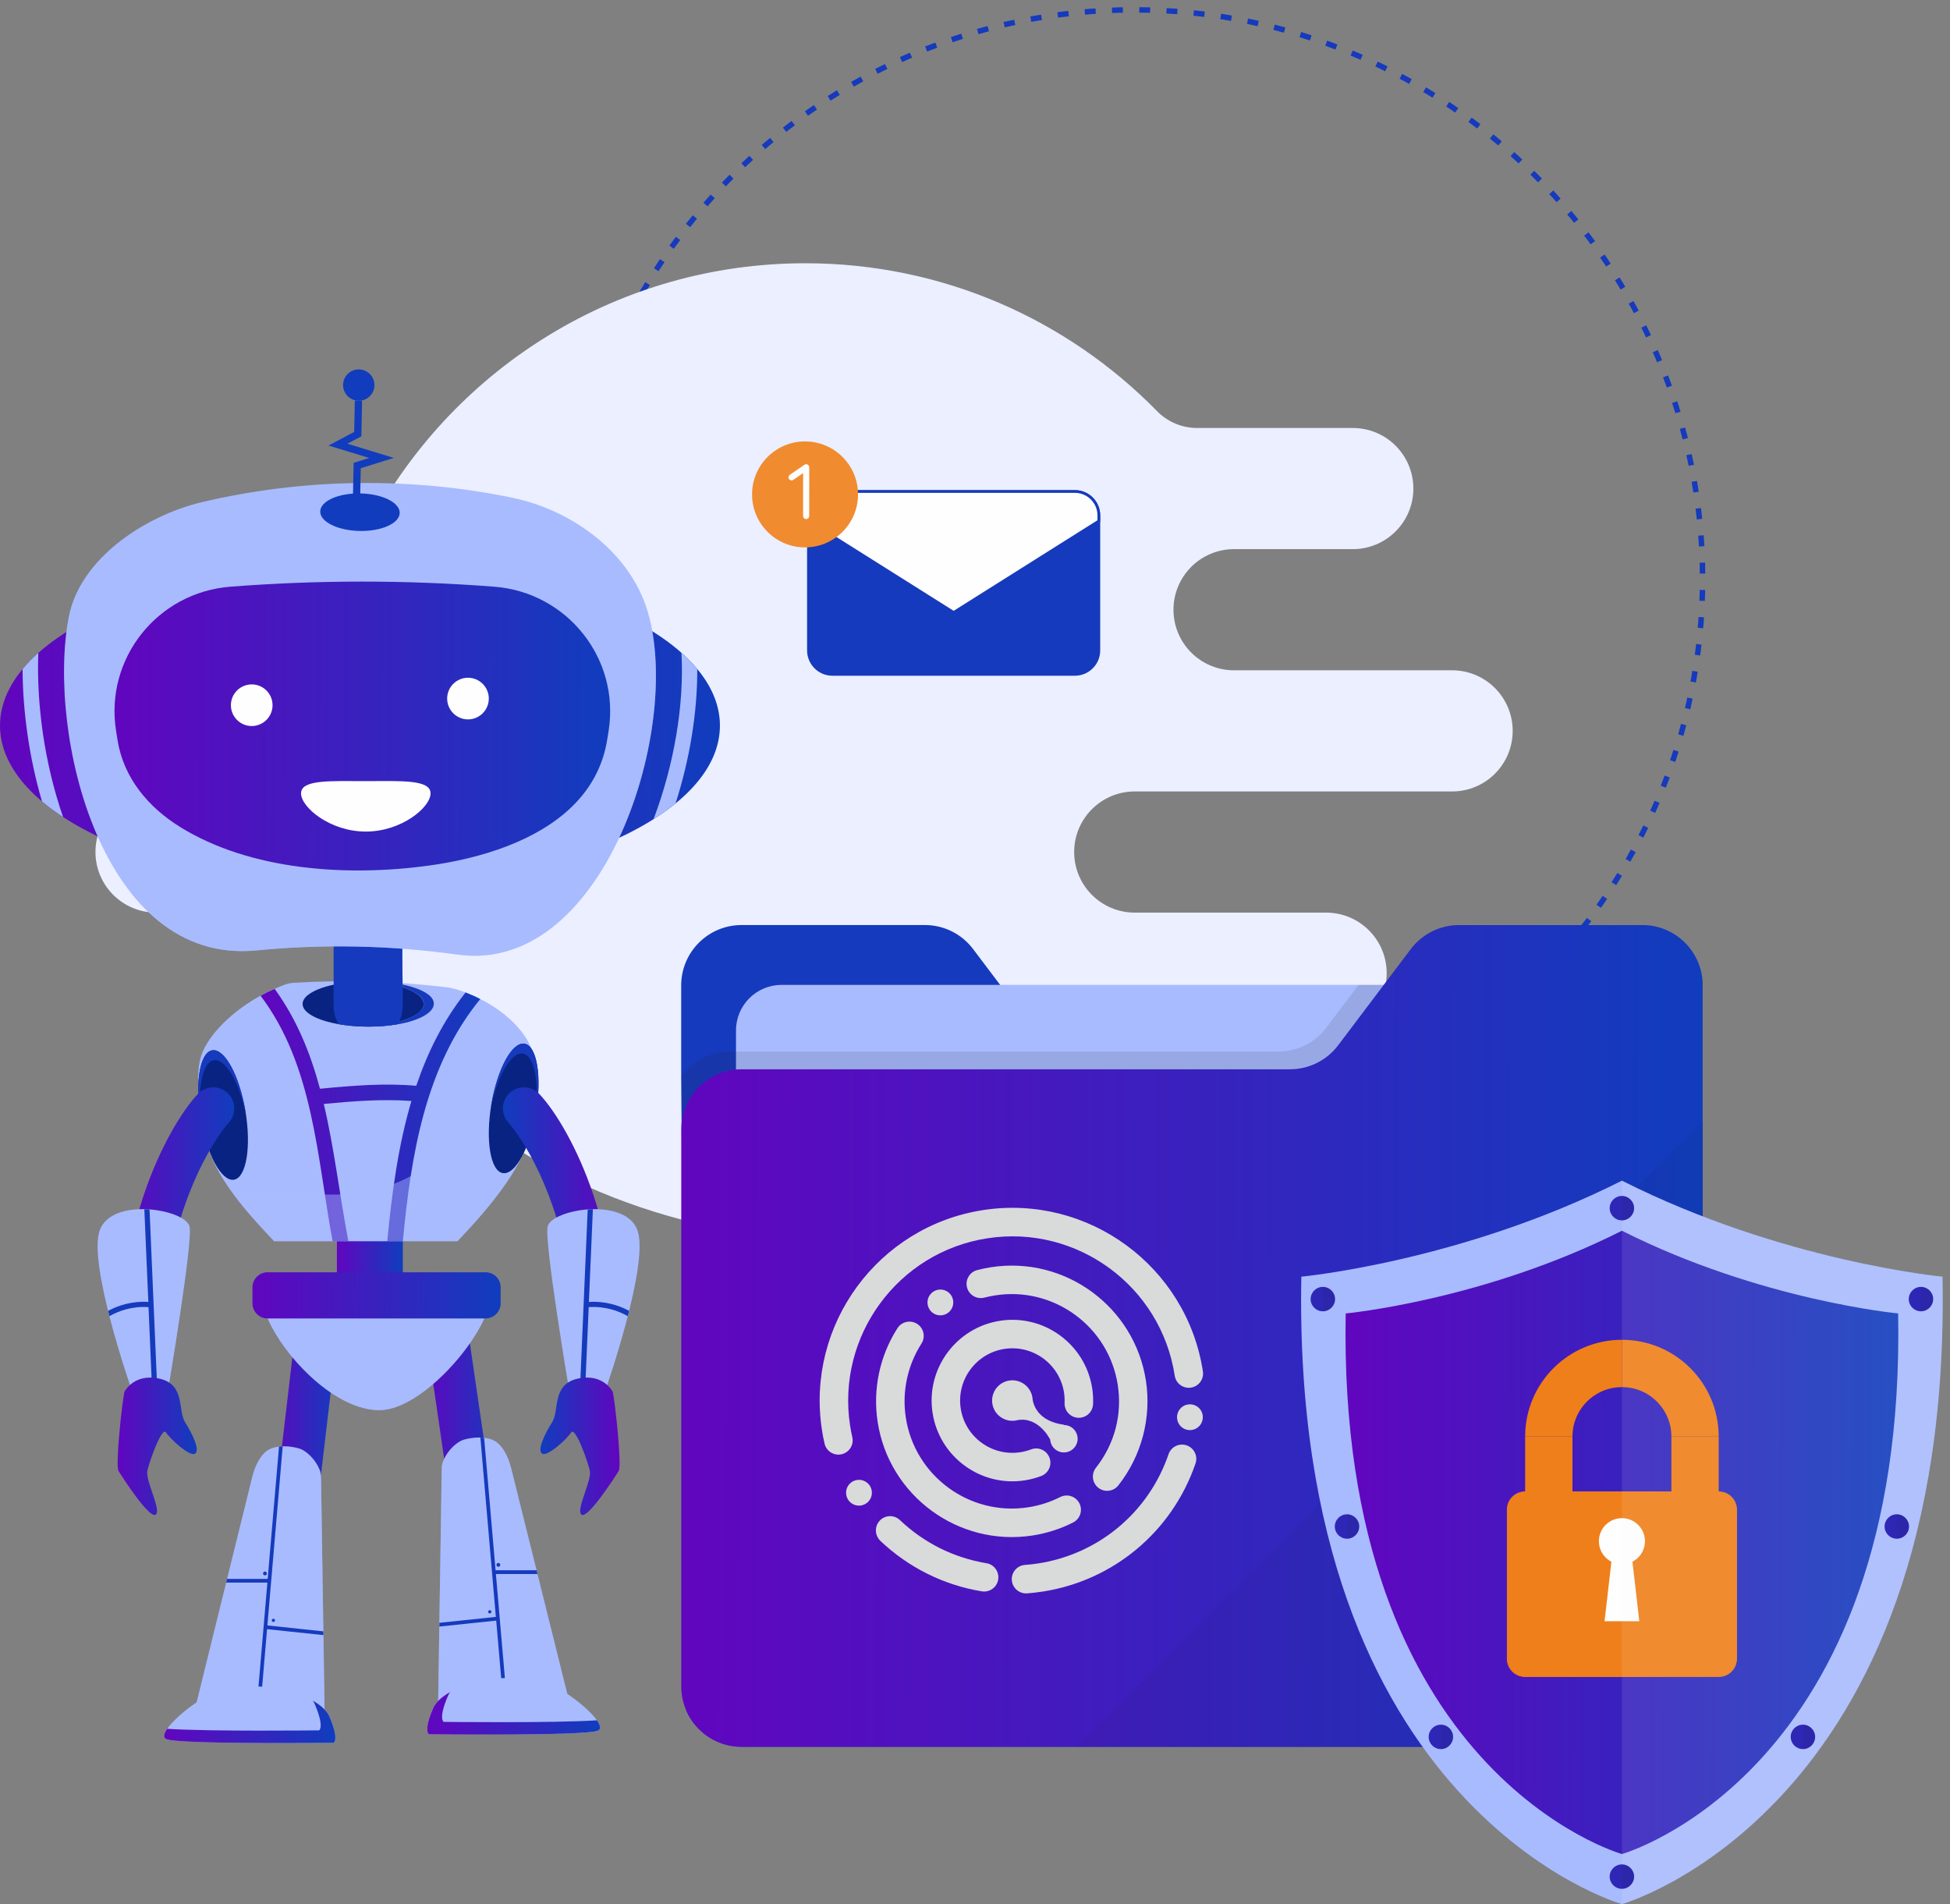 <?xml version="1.0" encoding="utf-8"?>
<!-- Generator: Adobe Illustrator 27.0.0, SVG Export Plug-In . SVG Version: 6.00 Build 0)  -->
<svg version="1.1" id="Layer_1" xmlns="http://www.w3.org/2000/svg" xmlns:xlink="http://www.w3.org/1999/xlink" x="0px" y="0px"
	 viewBox="0 0 536.6 523.97" style="enable-background:new 0 0 536.6 523.97;" xml:space="preserve">
<rect x="0" y="0" width="536.6" height="523.97" fill="#808080" stroke="none"/>
<style type="text/css">
	
		.st0{clip-path:url(#SVGID_00000060716030172286228800000012238620014512425400_);fill:none;stroke:#153ABD;stroke-width:1.5;stroke-miterlimit:2.613;stroke-dasharray:3,4.5;}
	
		.st1{clip-path:url(#SVGID_00000060716030172286228800000012238620014512425400_);fill-rule:evenodd;clip-rule:evenodd;fill:#EBEFFF;}
	.st2{clip-path:url(#SVGID_00000060716030172286228800000012238620014512425400_);}
	
		.st3{clip-path:url(#SVGID_00000159463388392903268430000012965473786775875735_);fill:url(#SVGID_00000114760216355794148230000015868353396738275225_);}
	
		.st4{clip-path:url(#SVGID_00000020377393801576041070000009804568284840352409_);fill:url(#SVGID_00000170962954772648347890000016981082971194750866_);}
	
		.st5{clip-path:url(#SVGID_00000034053664590800012830000010350603189331660930_);fill:url(#SVGID_00000168811170287834280840000013996766327674913981_);}
	.st6{clip-path:url(#SVGID_00000060716030172286228800000012238620014512425400_);fill:#A8BBFF;}
	.st7{opacity:0.46;clip-path:url(#SVGID_00000060716030172286228800000012238620014512425400_);}
	.st8{clip-path:url(#SVGID_00000056423089098197195570000013420031296109869989_);fill:#A8BBFF;}
	.st9{clip-path:url(#SVGID_00000060716030172286228800000012238620014512425400_);fill:#153ABD;}
	
		.st10{clip-path:url(#SVGID_00000154387992924069154120000010454122724740612241_);fill:url(#SVGID_00000039818256743027747570000013418223296674798763_);}
	.st11{clip-path:url(#SVGID_00000116224987644798724940000010966734547442781847_);fill:#A8BBFF;}
	
		.st12{clip-path:url(#SVGID_00000120553859765301381070000016266136930119019392_);fill:url(#SVGID_00000009587452725558095220000016943249072597069991_);}
	.st13{clip-path:url(#SVGID_00000057869003668622982750000003572964356069356426_);fill:#A8BBFF;}
	
		.st14{clip-path:url(#SVGID_00000104689613888328316810000016284947883321706408_);fill:url(#SVGID_00000138572386626713434580000004071223124580573628_);}
	.st15{clip-path:url(#SVGID_00000060716030172286228800000012238620014512425400_);fill:#092382;}
	.st16{clip-path:url(#SVGID_00000060716030172286228800000012238620014512425400_);fill:#A3B6BF;}
	
		.st17{clip-path:url(#SVGID_00000116213226373468581810000004534651447881251464_);fill:url(#SVGID_00000090287090869526982060000006302590507818638982_);}
	.st18{clip-path:url(#SVGID_00000017511272633351713360000016489060166680062087_);fill:#A8BBFF;}
	
		.st19{clip-path:url(#SVGID_00000083801780930872314710000015507585011369906062_);fill:url(#SVGID_00000083057847599490932370000003683857322730132139_);}
	
		.st20{clip-path:url(#SVGID_00000015325539696465828550000016572678273418801568_);fill:url(#SVGID_00000105424424310784070800000016275160982894288791_);}
	
		.st21{clip-path:url(#SVGID_00000120547763374312065970000005484586986515036855_);fill:url(#SVGID_00000037660653542246011750000014581670208450935983_);}
	.st22{clip-path:url(#SVGID_00000085219831135705280930000006060296500961495453_);fill:#A8BBFF;}
	
		.st23{clip-path:url(#SVGID_00000024694407194984222510000013558680186887337618_);fill:url(#SVGID_00000120524229794742934760000001654688516423298693_);}
	.st24{clip-path:url(#SVGID_00000060716030172286228800000012238620014512425400_);fill:#FEFEFE;}
	.st25{clip-path:url(#SVGID_00000060716030172286228800000012238620014512425400_);fill:#113CBD;}
	
		.st26{clip-path:url(#SVGID_00000041265250728771470390000012747920936707757233_);fill:url(#SVGID_00000124150614680473836350000006000735699118469268_);}
	
		.st27{clip-path:url(#SVGID_00000088836190534445977630000017457527371593096364_);fill:url(#SVGID_00000026842222268919609060000002281398132294055613_);}
	.st28{opacity:0.12;clip-path:url(#SVGID_00000060716030172286228800000012238620014512425400_);fill:#231F1F;}
	
		.st29{clip-path:url(#SVGID_00000048491925629520667980000001109899852338906251_);fill:url(#SVGID_00000084489783584894848210000007892122140543875745_);}
	.st30{opacity:0.05;clip-path:url(#SVGID_00000060716030172286228800000012238620014512425400_);fill:#231F1F;}
	
		.st31{clip-path:url(#SVGID_00000151523906141643542690000008549536338110396581_);fill:url(#SVGID_00000161595066389757063930000013711279475970239923_);}
	.st32{clip-path:url(#SVGID_00000060716030172286228800000012238620014512425400_);fill:#EF7F1A;}
	
		.st33{clip-path:url(#SVGID_00000060716030172286228800000012238620014512425400_);fill:none;stroke:#EF7F1A;stroke-width:0.216;stroke-miterlimit:2.613;}
	
		.st34{clip-path:url(#SVGID_00000060716030172286228800000012238620014512425400_);fill:none;stroke:#EF7F1A;stroke-width:13.022;stroke-miterlimit:10;}
	.st35{opacity:0.1;clip-path:url(#SVGID_00000060716030172286228800000012238620014512425400_);fill:#F2F2F2;}
	.st36{clip-path:url(#SVGID_00000060716030172286228800000012238620014512425400_);fill:#2E27B6;}
	.st37{opacity:0.08;clip-path:url(#SVGID_00000060716030172286228800000012238620014512425400_);fill:#231F1F;}
	.st38{clip-path:url(#SVGID_00000060716030172286228800000012238620014512425400_);fill:#D9DADA;}
	
		.st39{clip-path:url(#SVGID_00000060716030172286228800000012238620014512425400_);fill:none;stroke:#153ABD;stroke-width:0.75;stroke-miterlimit:2.613;}
	
		.st40{clip-path:url(#SVGID_00000060716030172286228800000012238620014512425400_);fill-rule:evenodd;clip-rule:evenodd;fill:#F08B30;}
	
		.st41{clip-path:url(#SVGID_00000060716030172286228800000012238620014512425400_);fill-rule:evenodd;clip-rule:evenodd;fill:#FEFEFE;}
</style>
<g>
	<defs>
		<rect id="SVGID_1_" x="-1" y="1" width="536.6" height="523.97"/>
	</defs>
	<clipPath id="SVGID_00000068672280493797680300000000168834851495456665_">
		<use xlink:href="#SVGID_1_"  style="overflow:visible;"/>
	</clipPath>
	
		<path style="clip-path:url(#SVGID_00000068672280493797680300000000168834851495456665_);fill:none;stroke:#153ABD;stroke-width:1.5;stroke-miterlimit:2.613;stroke-dasharray:3,4.5;" d="
		M239.62,298.01c21.65,11.32,46.27,17.71,72.39,17.71c86.44,0,156.51-70.07,156.51-156.51S398.45,2.71,312.02,2.71
		S155.51,72.78,155.51,159.22c0,45.4,19.33,86.28,50.2,114.87"/>
	
		<path style="clip-path:url(#SVGID_00000068672280493797680300000000168834851495456665_);fill-rule:evenodd;clip-rule:evenodd;fill:#EBEFFF;" d="
		M329.36,290.51c2.91-3.8,7.43-6.03,12.22-6.03c9.24-0.01,23.34-0.01,23.34-0.01c9.2,0,16.67-7.46,16.67-16.67
		c0-9.2-7.46-16.67-16.67-16.67h-52.66c-9.2,0-16.67-7.46-16.67-16.67c0-9.2,7.46-16.67,16.67-16.67h87.33
		c9.2,0,16.67-7.46,16.67-16.67c0-9.2-7.46-16.67-16.67-16.67h-60c-9.2,0-16.67-7.46-16.67-16.67c0-9.2,7.46-16.67,16.67-16.67
		h32.67c9.2,0,16.67-7.46,16.67-16.67s-7.46-16.67-16.67-16.67c0,0-29.35,0-42.84,0c-4.17,0-8.16-1.69-11.06-4.68
		c-24.61-25.09-58.88-40.65-96.76-40.65c-51.33,0-96.04,28.57-119.08,70.66c-2.7,4.93-7.87,7.99-13.49,7.99
		c-10.12,0.01-24.75,0.01-24.75,0.01c-9.2,0-16.67,7.46-16.67,16.67c0,9.2,7.46,16.67,16.67,16.67h32.66
		c9.2,0,16.67,7.46,16.67,16.67c0,9.2-7.46,16.67-16.67,16.67h-54c-9.2,0-16.67,7.46-16.67,16.67c0,9.2,7.46,16.67,16.67,16.67
		c0,0,24.67,0,39.34,0c6.2,0,11.79,3.72,14.2,9.43c5.7,13.58,13.54,26.03,23.1,36.94c25.08,27.1,69.59,43.68,109.62,43.68
		C263.87,341.18,308.68,317.52,329.36,290.51"/>
	<g style="clip-path:url(#SVGID_00000068672280493797680300000000168834851495456665_);">
		<defs>
			<rect id="SVGID_00000011731636327965362770000010342613877198551742_" x="92.71" y="328.73" width="18.14" height="33.01"/>
		</defs>
		<clipPath id="SVGID_00000119801220327888730390000001481661530973674881_">
			<use xlink:href="#SVGID_00000011731636327965362770000010342613877198551742_"  style="overflow:visible;"/>
		</clipPath>
		
			<linearGradient id="SVGID_00000008110915820549155270000011699036823391160193_" gradientUnits="userSpaceOnUse" x1="90.948" y1="345.222" x2="114.408" y2="345.242">
			<stop  offset="0" style="stop-color:#6900BF"/>
			<stop  offset="1" style="stop-color:#0048BD"/>
		</linearGradient>
		
			<rect x="92.71" y="328.73" style="clip-path:url(#SVGID_00000119801220327888730390000001481661530973674881_);fill:url(#SVGID_00000008110915820549155270000011699036823391160193_);" width="18.14" height="33.01"/>
	</g>
	<g style="clip-path:url(#SVGID_00000068672280493797680300000000168834851495456665_);">
		<defs>
			<path id="SVGID_00000173869040469858165120000016424135611872887681_" d="M78.68,438.32c-3.18-0.37-5.45-3.25-5.08-6.43
				l8.32-70.83c0.37-3.18,3.24-5.45,6.43-5.08c3.18,0.37,5.45,3.25,5.08,6.43l-8.32,70.83C84.73,436.43,81.84,438.7,78.68,438.32"/>
		</defs>
		<clipPath id="SVGID_00000181064320766654434560000008104682532983918497_">
			<use xlink:href="#SVGID_00000173869040469858165120000016424135611872887681_"  style="overflow:visible;"/>
		</clipPath>
		
			<linearGradient id="SVGID_00000127754973006070461230000017603571567720567435_" gradientUnits="userSpaceOnUse" x1="71.626" y1="397.143" x2="97.366" y2="397.163">
			<stop  offset="0" style="stop-color:#6900BF"/>
			<stop  offset="1" style="stop-color:#0048BD"/>
		</linearGradient>
		
			<rect x="73.23" y="355.61" style="clip-path:url(#SVGID_00000181064320766654434560000008104682532983918497_);fill:url(#SVGID_00000127754973006070461230000017603571567720567435_);" width="20.57" height="83.09"/>
	</g>
	<g style="clip-path:url(#SVGID_00000068672280493797680300000000168834851495456665_);">
		<defs>
			<path id="SVGID_00000068672395355418447280000000649376218355187893_" d="M127.33,436.37l-10.77-73.8
				c-0.46-3.17,1.73-6.11,4.89-6.57c3.16-0.46,6.11,1.73,6.57,4.89l10.77,73.8c0.46,3.17-1.73,6.11-4.9,6.57
				C130.71,441.73,127.79,439.52,127.33,436.37"/>
		</defs>
		<clipPath id="SVGID_00000132060493641067038680000009671786144333765814_">
			<use xlink:href="#SVGID_00000068672395355418447280000000649376218355187893_"  style="overflow:visible;"/>
		</clipPath>
		
			<linearGradient id="SVGID_00000173163227790357713940000016992282888680286351_" gradientUnits="userSpaceOnUse" x1="114.327" y1="398.627" x2="143.237" y2="398.647">
			<stop  offset="0" style="stop-color:#6900BF"/>
			<stop  offset="1" style="stop-color:#0048BD"/>
		</linearGradient>
		
			<rect x="116.09" y="355.54" style="clip-path:url(#SVGID_00000132060493641067038680000009671786144333765814_);fill:url(#SVGID_00000173163227790357713940000016992282888680286351_);" width="23.16" height="86.19"/>
	</g>
	<path style="clip-path:url(#SVGID_00000068672280493797680300000000168834851495456665_);fill:#A8BBFF;" d="M88.34,406.39
		l0.98,64.48l-35.48-1.36l15.6-63.21c0.82-3.32,2.53-6.41,4.69-7.49c2.33-1.17,5.7-0.95,8.14-0.24
		C84.99,399.35,88.34,403.44,88.34,406.39"/>
	<g style="opacity:0.46;clip-path:url(#SVGID_00000068672280493797680300000000168834851495456665_);">
		<g>
			<defs>
				<rect id="SVGID_00000003063891668522413350000008962181550730067601_" x="53.83" y="404.18" width="35.48" height="66.68"/>
			</defs>
			<clipPath id="SVGID_00000103953189339217576660000003141658975478693792_">
				<use xlink:href="#SVGID_00000003063891668522413350000008962181550730067601_"  style="overflow:visible;"/>
			</clipPath>
			<path style="clip-path:url(#SVGID_00000103953189339217576660000003141658975478693792_);fill:#A8BBFF;" d="M88.34,406.39
				c0-0.69-0.18-1.44-0.5-2.2c-2.79,24.77-10.84,62.32-34,65.32l35.48,1.36L88.34,406.39z"/>
		</g>
	</g>
	<path style="clip-path:url(#SVGID_00000068672280493797680300000000168834851495456665_);fill:#153ABD;" d="M71.62,470.19
		l1.87-21.88L89,449.94l-0.02-1.03l-15.4-1.63l4.22-49.3c-0.34,0.01-0.69,0.03-1.02,0.07l-3.12,36.42H62.48l-0.11,0.44
		c-0.05,0.19-0.09,0.39-0.14,0.58h11.35l-2.97,34.65L71.62,470.19z"/>
	<path style="clip-path:url(#SVGID_00000068672280493797680300000000168834851495456665_);fill:#153ABD;" d="M74.79,445.88
		c0,0.25,0.2,0.45,0.44,0.45c0.24,0,0.44-0.2,0.44-0.45c0-0.25-0.2-0.45-0.44-0.45C74.99,445.44,74.79,445.64,74.79,445.88"/>
	<path style="clip-path:url(#SVGID_00000068672280493797680300000000168834851495456665_);fill:#153ABD;" d="M72.38,432.98
		c0,0.29,0.24,0.53,0.53,0.53c0.29,0,0.53-0.24,0.53-0.53c0-0.29-0.24-0.53-0.53-0.53C72.62,432.45,72.38,432.69,72.38,432.98"/>
	<path style="clip-path:url(#SVGID_00000068672280493797680300000000168834851495456665_);fill:#A8BBFF;" d="M91.85,479.55
		c0,0-42.92,0.51-46.13-1.02c-3.21-1.53,8.43-11.45,14.53-13.29c11.32-3.41,27.71,0.85,30.41,7.15
		C93.37,478.7,91.85,479.55,91.85,479.55"/>
	<g style="clip-path:url(#SVGID_00000068672280493797680300000000168834851495456665_);">
		<defs>
			<path id="SVGID_00000158741483581906685640000006194598615445374652_" d="M87.82,476.15c0,0,1.52-0.85-1.18-7.15
				c-0.15-0.35-0.34-0.69-0.57-1.02c2.25,1.27,3.89,2.78,4.6,4.43c2.7,6.3,1.18,7.15,1.18,7.15s-42.92,0.51-46.13-1.02
				c-0.88-0.42-0.64-1.47,0.29-2.81C57.66,476.5,87.82,476.15,87.82,476.15"/>
		</defs>
		<clipPath id="SVGID_00000147222601433578985240000018220255218837495466_">
			<use xlink:href="#SVGID_00000158741483581906685640000006194598615445374652_"  style="overflow:visible;"/>
		</clipPath>
		
			<linearGradient id="SVGID_00000165924846903371640270000001758108294974726298_" gradientUnits="userSpaceOnUse" x1="40.602" y1="473.783" x2="101.502" y2="474.283">
			<stop  offset="0" style="stop-color:#6900BF"/>
			<stop  offset="1" style="stop-color:#0048BD"/>
		</linearGradient>
		
			<rect x="44.84" y="467.97" style="clip-path:url(#SVGID_00000147222601433578985240000018220255218837495466_);fill:url(#SVGID_00000165924846903371640270000001758108294974726298_);" width="48.53" height="12.09"/>
	</g>
	<path style="clip-path:url(#SVGID_00000068672280493797680300000000168834851495456665_);fill:#A8BBFF;" d="M121.56,403.99
		l-0.99,64.54l35.81-1.36l-15.74-63.28c-0.82-3.32-2.55-6.42-4.73-7.5c-2.35-1.17-5.75-0.95-8.21-0.24
		C124.93,396.94,121.56,401.04,121.56,403.99"/>
	<g style="opacity:0.46;clip-path:url(#SVGID_00000068672280493797680300000000168834851495456665_);">
		<g>
			<defs>
				<rect id="SVGID_00000132048867836471937300000014064275988629170330_" x="120.57" y="401.79" width="35.81" height="66.75"/>
			</defs>
			<clipPath id="SVGID_00000145772521941042960120000014224955578039066265_">
				<use xlink:href="#SVGID_00000132048867836471937300000014064275988629170330_"  style="overflow:visible;"/>
			</clipPath>
			<path style="clip-path:url(#SVGID_00000145772521941042960120000014224955578039066265_);fill:#A8BBFF;" d="M121.56,403.99
				c0-0.69,0.19-1.45,0.5-2.21c2.82,24.79,10.94,62.38,34.31,65.38l-35.81,1.36L121.56,403.99z"/>
		</g>
	</g>
	<path style="clip-path:url(#SVGID_00000068672280493797680300000000168834851495456665_);fill:#153ABD;" d="M136.46,433.13h11.45
		c-0.08-0.31-0.15-0.62-0.23-0.94l-0.02-0.09h-11.29l-3.15-36.45c-0.34-0.04-0.69-0.06-1.03-0.07l4.26,49.35l-15.54,1.63l0,0.05
		c0,0.04,0,0.07,0,0.11l-0.01,0.87l15.65-1.64l1.89,21.91l0.35-0.01l0.67-0.03L136.46,433.13z"/>
	<path style="clip-path:url(#SVGID_00000068672280493797680300000000168834851495456665_);fill:#153ABD;" d="M135.23,443.53
		c0,0.25-0.2,0.45-0.45,0.45c-0.25,0-0.45-0.2-0.45-0.45c0-0.25,0.2-0.45,0.45-0.45C135.03,443.08,135.23,443.28,135.23,443.53"/>
	<path style="clip-path:url(#SVGID_00000068672280493797680300000000168834851495456665_);fill:#153ABD;" d="M137.66,430.61
		c0,0.29-0.24,0.53-0.53,0.53c-0.29,0-0.53-0.24-0.53-0.53c0-0.29,0.24-0.53,0.53-0.53C137.42,430.08,137.66,430.32,137.66,430.61"
		/>
	<path style="clip-path:url(#SVGID_00000068672280493797680300000000168834851495456665_);fill:#A8BBFF;" d="M118.01,477.23
		c0,0,43.31,0.51,46.55-1.02c3.24-1.54-8.51-11.46-14.66-13.3c-11.42-3.41-27.96,0.85-30.69,7.16
		C116.48,476.38,118.01,477.23,118.01,477.23"/>
	<g style="clip-path:url(#SVGID_00000068672280493797680300000000168834851495456665_);">
		<defs>
			<path id="SVGID_00000176022899647930024240000005558663785990365083_" d="M122.08,473.82c0,0-1.53-0.85,1.19-7.16
				c0.15-0.35,0.34-0.69,0.57-1.02c-2.27,1.27-3.93,2.78-4.64,4.43c-2.73,6.31-1.19,7.16-1.19,7.16s43.31,0.51,46.55-1.02
				c0.89-0.42,0.65-1.47-0.29-2.82C152.52,474.18,122.08,473.82,122.08,473.82"/>
		</defs>
		<clipPath id="SVGID_00000027571288128742882860000007150673171076491431_">
			<use xlink:href="#SVGID_00000176022899647930024240000005558663785990365083_"  style="overflow:visible;"/>
		</clipPath>
		
			<linearGradient id="SVGID_00000160154789595986435020000001843281554618824087_" gradientUnits="userSpaceOnUse" x1="112.972" y1="471.457" x2="174.422" y2="471.967">
			<stop  offset="0" style="stop-color:#6900BF"/>
			<stop  offset="1" style="stop-color:#0048BD"/>
		</linearGradient>
		
			<rect x="116.48" y="465.64" style="clip-path:url(#SVGID_00000027571288128742882860000007150673171076491431_);fill:url(#SVGID_00000160154789595986435020000001843281554618824087_);" width="48.97" height="12.11"/>
	</g>
	<path style="clip-path:url(#SVGID_00000068672280493797680300000000168834851495456665_);fill:#A8BBFF;" d="M76.39,352.88
		c-13.75,0,9.03,35.16,27.97,35.16c15.74,0,40.18-34.92,26.43-34.92L76.39,352.88z"/>
	<g style="opacity:0.46;clip-path:url(#SVGID_00000068672280493797680300000000168834851495456665_);">
		<g>
			<defs>
				<rect id="SVGID_00000121989605393438278810000003797765605113920665_" x="74.19" y="353.09" width="60.64" height="34.95"/>
			</defs>
			<clipPath id="SVGID_00000135688240235582416830000017208379486804524174_">
				<use xlink:href="#SVGID_00000121989605393438278810000003797765605113920665_"  style="overflow:visible;"/>
			</clipPath>
			<path style="clip-path:url(#SVGID_00000135688240235582416830000017208379486804524174_);fill:#A8BBFF;" d="M130.79,353.12
				l-6.17-0.03c-5.28,10.2-18.37,23.61-28.12,23.61c-7.7,0-16.04-5.81-22.3-12.71c4.97,10.3,18.32,24.05,30.17,24.05
				C120.1,388.04,144.54,353.12,130.79,353.12"/>
		</g>
	</g>
	<g style="clip-path:url(#SVGID_00000068672280493797680300000000168834851495456665_);">
		<defs>
			<path id="SVGID_00000140730393352728066770000012107200975224480163_" d="M133.61,362.81H73.63c-2.3,0-4.16-1.86-4.16-4.16v-4.39
				c0-2.3,1.86-4.16,4.16-4.16h59.98c2.3,0,4.16,1.86,4.16,4.16v4.39C137.76,360.95,135.9,362.81,133.61,362.81"/>
		</defs>
		<clipPath id="SVGID_00000136403116031958893170000012695515114580988858_">
			<use xlink:href="#SVGID_00000140730393352728066770000012107200975224480163_"  style="overflow:visible;"/>
		</clipPath>
		
			<linearGradient id="SVGID_00000010297010734307376720000009712205400450893958_" gradientUnits="userSpaceOnUse" x1="62.842" y1="356.01" x2="151.142" y2="356.97">
			<stop  offset="0" style="stop-color:#6900BF"/>
			<stop  offset="1" style="stop-color:#0048BD"/>
		</linearGradient>
		
			<rect x="69.47" y="350.1" style="clip-path:url(#SVGID_00000136403116031958893170000012695515114580988858_);fill:url(#SVGID_00000010297010734307376720000009712205400450893958_);" width="68.29" height="12.71"/>
	</g>
	<path style="clip-path:url(#SVGID_00000068672280493797680300000000168834851495456665_);fill:#A8BBFF;" d="M75.42,341.55h50.48
		c8.95-9.48,19.3-21.36,20.94-33.26c0.81-6.12,1.52-14.52-0.55-19.62c-4.2-10.35-18.02-16.36-23.38-17
		c-13.99-1.66-28.12-2.07-42.21-1.22c-1.71,0.1-3.25,0.88-4.84,1.53c-8.35,3.44-17.15,10.54-20.14,17.57
		c-2.31,5.44-0.66,14.51,0.14,20.58C57.5,322.03,66.47,332.06,75.42,341.55"/>
	<path style="clip-path:url(#SVGID_00000068672280493797680300000000168834851495456665_);fill:#092382;" d="M119.37,276.26
		c0,3.44-8.08,6.24-18.05,6.24c-9.97,0-18.05-2.79-18.05-6.24c0-3.44,8.08-6.24,18.05-6.24
		C111.28,270.03,119.37,272.82,119.37,276.26"/>
	<path style="clip-path:url(#SVGID_00000068672280493797680300000000168834851495456665_);fill:#A3B6BF;" d="M101.31,270.03
		c-0.46,0-0.92,0.01-1.38,0.02c9.33,0.24,16.67,2.93,16.67,6.22c0,3.28-7.35,5.97-16.67,6.22c0.46,0.01,0.92,0.02,1.38,0.02
		c9.97,0,18.05-2.79,18.05-6.24C119.37,272.82,111.28,270.03,101.31,270.03"/>
	<g style="clip-path:url(#SVGID_00000068672280493797680300000000168834851495456665_);">
		<defs>
			<path id="SVGID_00000142858353246089003140000013357522128278707880_" d="M110.86,341.55c2.21-23.52,6.15-48.14,21.3-66.64
				c-1.4-0.72-2.76-1.32-4.04-1.81c-6.13,7.74-10.45,16.45-13.57,25.68c-8.85-0.77-17.67-0.04-26.5,0.82
				c-2.62-9.76-6.37-19.09-12.47-27.48c-1.29,0.54-2.59,1.17-3.88,1.88c14.57,19.23,15.55,44.57,19.83,67.56h4.34
				c-2.4-12.45-3.84-25.39-6.77-37.78c8.03-0.77,16.07-1.39,24.12-0.82c-3.69,12.44-5.42,25.66-6.65,38.6H110.86z"/>
		</defs>
		<clipPath id="SVGID_00000159453741474115711130000002337780181003691696_">
			<use xlink:href="#SVGID_00000142858353246089003140000013357522128278707880_"  style="overflow:visible;"/>
		</clipPath>
		
			<linearGradient id="SVGID_00000177456606083981879300000018056141973569548988_" gradientUnits="userSpaceOnUse" x1="65.833" y1="306.764" x2="144.003" y2="306.904">
			<stop  offset="0" style="stop-color:#6900BF"/>
			<stop  offset="1" style="stop-color:#0048BD"/>
		</linearGradient>
		
			<rect x="71.7" y="272.11" style="clip-path:url(#SVGID_00000159453741474115711130000002337780181003691696_);fill:url(#SVGID_00000177456606083981879300000018056141973569548988_);" width="60.45" height="69.43"/>
	</g>
	<g style="opacity:0.46;clip-path:url(#SVGID_00000068672280493797680300000000168834851495456665_);">
		<g>
			<defs>
				<rect id="SVGID_00000141444589830528402040000011476720666545081728_" x="64.32" y="275.54" width="83.33" height="66.01"/>
			</defs>
			<clipPath id="SVGID_00000013912698055203701240000018069858304325143428_">
				<use xlink:href="#SVGID_00000141444589830528402040000011476720666545081728_"  style="overflow:visible;"/>
			</clipPath>
			<path style="clip-path:url(#SVGID_00000013912698055203701240000018069858304325143428_);fill:#A8BBFF;" d="M146.3,288.67
				c-2.36-5.8-7.74-10.24-12.95-13.14c2.29,5.34,1.45,14.12,0.68,19.93c-2.3,16.7-19.24,33.26-41.31,33.26H64.32
				c3.3,4.45,7.2,8.69,11.1,12.82h50.48c8.95-9.48,19.3-21.36,20.94-33.26C147.65,302.17,148.36,293.76,146.3,288.67"/>
		</g>
	</g>
	<path style="clip-path:url(#SVGID_00000068672280493797680300000000168834851495456665_);fill:#153ABD;" d="M110.81,255.49
		c-0.42,20.59,0.99,22.46-1.4,26.35c-2.44,0.43-5.19,0.66-8.1,0.66c-2.91,0-5.67-0.24-8.1-0.66c-0.89-1.45-1.4-3.14-1.4-4.97v-21.38
		H110.81z"/>
	<path style="clip-path:url(#SVGID_00000068672280493797680300000000168834851495456665_);fill:#153ABD;" d="M110.81,270.96l0,0.73
		c11.7,3.74,4.51,10.39-10.88,10.79c0.46,0.01,0.92,0.02,1.38,0.02C119.23,282.5,126.36,274.29,110.81,270.96"/>
	<path style="clip-path:url(#SVGID_00000068672280493797680300000000168834851495456665_);fill:#092382;" d="M144.34,287.2
		c-3.4-0.57-7.49,6.94-9.14,16.77c-1.65,9.83-0.24,18.27,3.16,18.84c3.4,0.57,7.49-6.94,9.14-16.77
		C149.15,296.2,147.73,287.77,144.34,287.2"/>
	<path style="clip-path:url(#SVGID_00000068672280493797680300000000168834851495456665_);fill:#153ABD;" d="M147.5,306.04
		c-0.08,0.46-0.16,0.91-0.25,1.36c1.3-9.24-0.13-16.93-3.37-17.47c-3.24-0.54-7.11,6.26-8.89,15.41c0.06-0.45,0.13-0.91,0.21-1.36
		c1.65-9.83,5.74-17.34,9.14-16.77C147.73,287.77,149.15,296.2,147.5,306.04"/>
	<path style="clip-path:url(#SVGID_00000068672280493797680300000000168834851495456665_);fill:#092382;" d="M58.4,289.02
		c3.4-0.57,7.49,6.94,9.14,16.77c1.65,9.83,0.24,18.27-3.16,18.84c-3.4,0.57-7.49-6.94-9.14-16.77
		C53.58,298.03,55,289.59,58.4,289.02"/>
	<path style="clip-path:url(#SVGID_00000068672280493797680300000000168834851495456665_);fill:#153ABD;" d="M55.23,307.86
		c0.08,0.46,0.16,0.91,0.25,1.36c-1.3-9.24,0.13-16.93,3.37-17.47c3.24-0.54,7.11,6.26,8.89,15.41c-0.06-0.45-0.13-0.91-0.21-1.36
		c-1.65-9.83-5.74-17.34-9.14-16.77C55,289.59,53.58,298.03,55.23,307.86"/>
	<g style="clip-path:url(#SVGID_00000068672280493797680300000000168834851495456665_);">
		<defs>
			<path id="SVGID_00000158711527800667076390000012989782082216277672_" d="M35.26,374.03c-5.24-32.51,10.28-63.54,19.2-73
				c2.19-2.33,5.86-2.44,8.19-0.24c2.32,2.19,2.44,5.84,0.26,8.17c-0.17,0.19-10.36,11.51-15.56,35.19
				c-1.98,9.03-2.2,18.46-0.66,28.04c0.51,3.16-1.64,6.13-4.8,6.64C38.74,379.34,35.77,377.19,35.26,374.03"/>
		</defs>
		<clipPath id="SVGID_00000023276409814799956570000014797818324143125658_">
			<use xlink:href="#SVGID_00000158711527800667076390000012989782082216277672_"  style="overflow:visible;"/>
		</clipPath>
		
			<linearGradient id="SVGID_00000069398990951196370760000006374100509334165412_" gradientUnits="userSpaceOnUse" x1="31.267" y1="338.953" x2="70.397" y2="338.983">
			<stop  offset="0" style="stop-color:#6900BF"/>
			<stop  offset="1" style="stop-color:#0048BD"/>
		</linearGradient>
		
			<rect x="30.01" y="298.59" style="clip-path:url(#SVGID_00000023276409814799956570000014797818324143125658_);fill:url(#SVGID_00000069398990951196370760000006374100509334165412_);" width="35.07" height="80.74"/>
	</g>
	<path style="clip-path:url(#SVGID_00000068672280493797680300000000168834851495456665_);fill:#A8BBFF;" d="M36.07,382
		c0,0-11.89-34.06-8.65-43.38c3.24-9.32,23.47-5.91,24.73-1.15c1.04,3.91-5.87,44.85-5.87,44.85L36.07,382z"/>
	<path style="clip-path:url(#SVGID_00000068672280493797680300000000168834851495456665_);fill:#153ABD;" d="M40.87,359.69
		l0.97,22.5l1.43,0.05l-2.12-49.43c-0.47-0.03-0.95-0.06-1.43-0.07l1.1,25.52c-4.58-0.28-8.3,1-10.85,2.34
		c-0.07,0.04-0.14,0.08-0.22,0.12c0.12,0.49,0.24,0.97,0.37,1.45C32.52,360.81,36.25,359.37,40.87,359.69"/>
	<g style="clip-path:url(#SVGID_00000068672280493797680300000000168834851495456665_);">
		<defs>
			<path id="SVGID_00000005248453420524627490000000954815300848593325_" d="M34.24,383.01c0,0,2.57-5.24,9.69-3.63
				c7.12,1.61,4.95,8.74,6.99,11.97c2.04,3.23,4.21,7.74,2.75,8.66c-1.45,0.92-6.84-4.04-7.97-5.82c-1.12-1.78-4.51,7.71-5.14,10.48
				c-0.63,2.77,4.02,11.02,2.24,12.14c-1.78,1.12-9.2-10.46-10.17-12C31.67,403.28,33.64,385.65,34.24,383.01"/>
		</defs>
		<clipPath id="SVGID_00000071535614116697950560000002553400514317306261_">
			<use xlink:href="#SVGID_00000005248453420524627490000000954815300848593325_"  style="overflow:visible;"/>
		</clipPath>
		
			<linearGradient id="SVGID_00000034074900874021826410000004152501135935485344_" gradientUnits="userSpaceOnUse" x1="30.257" y1="397.835" x2="58.417" y2="397.875">
			<stop  offset="0" style="stop-color:#6900BF"/>
			<stop  offset="1" style="stop-color:#0048BD"/>
		</linearGradient>
		
			<rect x="31.67" y="377.77" style="clip-path:url(#SVGID_00000071535614116697950560000002553400514317306261_);fill:url(#SVGID_00000034074900874021826410000004152501135935485344_);" width="23.46" height="40.16"/>
	</g>
	<g style="clip-path:url(#SVGID_00000068672280493797680300000000168834851495456665_);">
		<defs>
			<path id="SVGID_00000163768210141429978690000010155971485195837092_" d="M198.11,199.67c0,24.57-44.35,44.49-99.06,44.49
				C44.35,244.15,0,224.23,0,199.67c0-24.57,44.35-44.49,99.06-44.49C153.76,155.18,198.11,175.1,198.11,199.67"/>
		</defs>
		<clipPath id="SVGID_00000098906833553631046910000004921906998451131071_">
			<use xlink:href="#SVGID_00000163768210141429978690000010155971485195837092_"  style="overflow:visible;"/>
		</clipPath>
		
			<linearGradient id="SVGID_00000064315049129339280720000006397600157819261334_" gradientUnits="userSpaceOnUse" x1="-19.223" y1="199.134" x2="236.937" y2="200.284">
			<stop  offset="0" style="stop-color:#6900BF"/>
			<stop  offset="1" style="stop-color:#0048BD"/>
		</linearGradient>
		
			<rect y="155.18" style="clip-path:url(#SVGID_00000098906833553631046910000004921906998451131071_);fill:url(#SVGID_00000064315049129339280720000006397600157819261334_);" width="198.11" height="88.97"/>
	</g>
	<path style="clip-path:url(#SVGID_00000068672280493797680300000000168834851495456665_);fill:#A8BBFF;" d="M11.56,220.54
		c1.76,1.48,3.7,2.91,5.8,4.29c-5.13-14.76-7.35-31.15-6.82-45.17c-1.62,1.44-3.07,2.93-4.33,4.46
		C6.26,195.68,8.01,208.44,11.56,220.54"/>
	<path style="clip-path:url(#SVGID_00000068672280493797680300000000168834851495456665_);fill:#A8BBFF;" d="M191.87,184.09
		c-1.27-1.53-2.73-3.02-4.36-4.46c0.83,14.15-2,30.82-7.66,45.78c2.19-1.39,4.21-2.83,6.05-4.33
		C189.87,208.74,191.93,195.76,191.87,184.09"/>
	<path style="clip-path:url(#SVGID_00000068672280493797680300000000168834851495456665_);fill:#A8BBFF;" d="M125.98,262.68
		c-18.35-2.55-36.96-2.94-55.46-1.14c-42.54,4.13-57.68-59.59-51.62-91.66c3.09-16.35,21.32-28.07,36.71-31.71
		c27.89-6.6,57.69-7.01,85.72-1.13c15.04,3.2,29.92,13.41,35.78,28.07C189.34,195.75,167.54,268.45,125.98,262.68"/>
	<g style="opacity:0.46;clip-path:url(#SVGID_00000068672280493797680300000000168834851495456665_);">
		<g>
			<defs>
				<rect id="SVGID_00000150078988285811231490000012895857080902478977_" x="35.7" y="146.94" width="144.8" height="116.06"/>
			</defs>
			<clipPath id="SVGID_00000140013533000274204720000008398656187660721565_">
				<use xlink:href="#SVGID_00000150078988285811231490000012895857080902478977_"  style="overflow:visible;"/>
			</clipPath>
			<path style="clip-path:url(#SVGID_00000140013533000274204720000008398656187660721565_);fill:#A8BBFF;" d="M177.11,165.11
				c-2.9-7.25-7.99-13.41-14.23-18.17c2.09,2.79,3.84,5.83,5.14,9.08c12.23,30.64-9.57,103.33-51.13,97.57
				c-18.35-2.55-36.96-2.94-55.46-1.14c-10.09,0.98-18.64-1.86-25.73-7.19c8.44,10.88,19.96,17.72,34.82,16.28
				c18.5-1.8,37.11-1.41,55.46,1.14C167.54,268.45,189.34,195.75,177.11,165.11"/>
		</g>
	</g>
	<g style="clip-path:url(#SVGID_00000068672280493797680300000000168834851495456665_);">
		<defs>
			<path id="SVGID_00000147194651443744426700000015842150750158795710_" d="M139.7,232.79c-7.09,2.75-14.68,4.44-21.67,5.4
				c-22.26,3.05-48.98,1.45-68.48-10.63c-8.76-5.43-15.56-13.53-17.21-23.93c-0.13-0.84-0.26-1.67-0.4-2.51
				c-3.15-19.87,11.37-38.11,31.43-39.67c24.19-1.88,48.49-1.88,72.68,0c20.06,1.56,34.58,19.8,31.43,39.67
				c-0.13,0.79-0.25,1.58-0.38,2.36C164.71,218.57,153.1,227.58,139.7,232.79"/>
		</defs>
		<clipPath id="SVGID_00000132776811929001673370000014252820271683120573_">
			<use xlink:href="#SVGID_00000147194651443744426700000015842150750158795710_"  style="overflow:visible;"/>
		</clipPath>
		
			<linearGradient id="SVGID_00000072254596962032296460000017400492390870450828_" gradientUnits="userSpaceOnUse" x1="18.272" y1="200.126" x2="194.632" y2="200.736">
			<stop  offset="0" style="stop-color:#6900BF"/>
			<stop  offset="1" style="stop-color:#0048BD"/>
		</linearGradient>
		
			<rect x="28.8" y="159.57" style="clip-path:url(#SVGID_00000132776811929001673370000014252820271683120573_);fill:url(#SVGID_00000072254596962032296460000017400492390870450828_);" width="141.83" height="81.67"/>
	</g>
	<path style="clip-path:url(#SVGID_00000068672280493797680300000000168834851495456665_);fill:#FEFEFE;" d="M118.48,218.32
		c0,3.84-7.98,10.51-17.82,10.51c-9.84,0-17.82-6.68-17.82-10.51c0-3.84,7.98-3.38,17.82-3.38
		C110.5,214.93,118.48,214.48,118.48,218.32"/>
	<path style="clip-path:url(#SVGID_00000068672280493797680300000000168834851495456665_);fill:#FEFEFE;" d="M75,194.06
		c0,3.16-2.57,5.73-5.73,5.73c-3.16,0-5.73-2.57-5.73-5.73c0-3.16,2.56-5.73,5.73-5.73C72.44,188.33,75,190.89,75,194.06"/>
	<path style="clip-path:url(#SVGID_00000068672280493797680300000000168834851495456665_);fill:#FEFEFE;" d="M134.51,192.23
		c0,3.16-2.57,5.73-5.73,5.73c-3.16,0-5.73-2.57-5.73-5.73c0-3.16,2.57-5.73,5.73-5.73C131.94,186.5,134.51,189.06,134.51,192.23"/>
	<polygon style="clip-path:url(#SVGID_00000068672280493797680300000000168834851495456665_);fill:#113CBD;" points="97.1,137.99 
		99.09,138.03 99.27,128.84 108.37,126.01 95.6,122.1 99.44,120.07 99.63,110.3 97.64,110.26 97.47,118.86 90.39,122.6 
		101.61,126.02 97.31,127.36 	"/>
	<path style="clip-path:url(#SVGID_00000068672280493797680300000000168834851495456665_);fill:#113CBD;" d="M94.41,105.88
		c-0.05,2.38,1.85,4.35,4.23,4.4c2.38,0.05,4.35-1.85,4.4-4.23c0.05-2.38-1.85-4.35-4.23-4.4C96.42,101.6,94.45,103.5,94.41,105.88"
		/>
	<path style="clip-path:url(#SVGID_00000068672280493797680300000000168834851495456665_);fill:#113CBD;" d="M88.12,140.73
		c-0.06,2.85,4.8,5.26,10.83,5.38c6.04,0.12,10.98-2.1,11.04-4.95c0.06-2.85-4.8-5.26-10.83-5.38
		C93.12,135.66,88.18,137.88,88.12,140.73"/>
	<g style="clip-path:url(#SVGID_00000068672280493797680300000000168834851495456665_);">
		<defs>
			<path id="SVGID_00000039130848880963354630000013319260772646493836_" d="M167.6,374.03c5.24-32.51-10.28-63.54-19.2-73
				c-2.19-2.33-5.86-2.44-8.19-0.24c-2.32,2.19-2.44,5.84-0.26,8.17c0.17,0.19,10.36,11.51,15.56,35.19
				c1.98,9.03,2.2,18.46,0.66,28.04c-0.51,3.16,1.64,6.13,4.8,6.64C164.12,379.34,167.09,377.19,167.6,374.03"/>
		</defs>
		<clipPath id="SVGID_00000155117091204296633390000000763608052032129186_">
			<use xlink:href="#SVGID_00000039130848880963354630000013319260772646493836_"  style="overflow:visible;"/>
		</clipPath>
		
			<linearGradient id="SVGID_00000162323362194798324030000003676405290519121854_" gradientUnits="userSpaceOnUse" x1="171.594" y1="338.953" x2="132.464" y2="338.983">
			<stop  offset="0" style="stop-color:#6900BF"/>
			<stop  offset="1" style="stop-color:#0048BD"/>
		</linearGradient>
		
			<rect x="137.78" y="298.59" style="clip-path:url(#SVGID_00000155117091204296633390000000763608052032129186_);fill:url(#SVGID_00000162323362194798324030000003676405290519121854_);" width="35.07" height="80.74"/>
	</g>
	<path style="clip-path:url(#SVGID_00000068672280493797680300000000168834851495456665_);fill:#A8BBFF;" d="M166.79,382
		c0,0,11.89-34.06,8.65-43.38c-3.24-9.32-23.47-5.91-24.73-1.15c-1.04,3.91,5.87,44.85,5.87,44.85L166.79,382z"/>
	<path style="clip-path:url(#SVGID_00000068672280493797680300000000168834851495456665_);fill:#153ABD;" d="M162,359.69l-0.97,22.5
		l-1.43,0.05l2.12-49.43c0.47-0.03,0.95-0.06,1.43-0.07l-1.1,25.52c4.58-0.28,8.3,1,10.85,2.34c0.07,0.04,0.15,0.08,0.22,0.12
		c-0.12,0.49-0.24,0.97-0.37,1.45C170.34,360.81,166.62,359.37,162,359.69"/>
	<g style="clip-path:url(#SVGID_00000068672280493797680300000000168834851495456665_);">
		<defs>
			<path id="SVGID_00000021083787575809989140000014979934802843757191_" d="M168.62,383.01c0,0-2.57-5.24-9.69-3.63
				c-7.12,1.61-4.95,8.74-6.99,11.97c-2.04,3.23-4.21,7.74-2.75,8.66c1.45,0.92,6.84-4.04,7.97-5.82c1.12-1.78,4.51,7.71,5.14,10.48
				c0.63,2.77-4.02,11.02-2.24,12.14c1.78,1.12,9.2-10.46,10.17-12C171.19,403.28,169.22,385.65,168.62,383.01"/>
		</defs>
		<clipPath id="SVGID_00000034054467751490294840000015394790228182792619_">
			<use xlink:href="#SVGID_00000021083787575809989140000014979934802843757191_"  style="overflow:visible;"/>
		</clipPath>
		
			<linearGradient id="SVGID_00000001624718405982436710000014365990741439476659_" gradientUnits="userSpaceOnUse" x1="172.603" y1="397.835" x2="144.453" y2="397.875">
			<stop  offset="0" style="stop-color:#6900BF"/>
			<stop  offset="1" style="stop-color:#0048BD"/>
		</linearGradient>
		
			<rect x="147.74" y="377.77" style="clip-path:url(#SVGID_00000034054467751490294840000015394790228182792619_);fill:url(#SVGID_00000001624718405982436710000014365990741439476659_);" width="23.46" height="40.16"/>
	</g>
	<path style="clip-path:url(#SVGID_00000068672280493797680300000000168834851495456665_);fill:#153ABD;" d="M188.84,470.69
		c2.55,5.88,8.41,9.99,15.23,9.99h247.86c9.17,0,16.61-7.44,16.61-16.61V310.85c0-3.69-1.21-7.1-3.24-9.86
		c-2.58-3.5-6.51-5.95-11.02-6.58c-0.77-0.11-1.56-0.17-2.35-0.17h-150.9c-4.43,0-8.64-1.77-11.73-4.86
		c-0.55-0.53-1.05-1.12-1.52-1.74l-12.56-16.62l-7.45-9.87c-3.14-4.16-8.04-6.6-13.25-6.6h-50.46c-9.17,0-16.61,7.44-16.61,16.61
		v24.97L188.84,470.69z"/>
	<path style="clip-path:url(#SVGID_00000068672280493797680300000000168834851495456665_);fill:#A8BBFF;" d="M454.29,283.56v166.08
		c0,6.93-5.61,12.54-12.54,12.54H215.07c-6.93,0-12.54-5.61-12.54-12.54V283.56c0-6.93,5.61-12.54,12.54-12.54h226.67
		C448.67,271.02,454.29,276.64,454.29,283.56"/>
	<path style="opacity:0.12;clip-path:url(#SVGID_00000068672280493797680300000000168834851495456665_);fill:#231F1F;" d="
		M188.84,470.69c3.02,3.16,7.27,5.12,11.99,5.12H448.7c9.17,0,16.61-7.43,16.61-16.61V300.99c-2.58-3.5-6.51-5.95-11.02-6.58v-10.85
		c0-6.93-5.61-12.54-12.54-12.54h-67.89l-8.88,11.76c-3.14,4.16-8.04,6.6-13.25,6.6h-62.42h-88.48c-5.48,0-10.34,2.66-13.37,6.75
		L188.84,470.69z"/>
	<g style="clip-path:url(#SVGID_00000068672280493797680300000000168834851495456665_);">
		<defs>
			<path id="SVGID_00000033335093692686816610000000273200631196517805_" d="M388.23,261.15l-20,26.49
				c-3.14,4.16-8.04,6.6-13.25,6.6h-150.9c-9.17,0-16.61,7.43-16.61,16.61v153.22c0,9.17,7.43,16.61,16.61,16.61h247.86
				c9.17,0,16.61-7.43,16.61-16.61V271.16c0-9.17-7.43-16.61-16.61-16.61h-50.46C396.27,254.56,391.37,257,388.23,261.15"/>
		</defs>
		<clipPath id="SVGID_00000182509809653407043620000012898468552090185661_">
			<use xlink:href="#SVGID_00000033335093692686816610000000273200631196517805_"  style="overflow:visible;"/>
		</clipPath>
		
			<linearGradient id="SVGID_00000092440775583617976660000014462271080718300293_" gradientUnits="userSpaceOnUse" x1="160.187" y1="367.191" x2="523.627" y2="368.111">
			<stop  offset="0" style="stop-color:#6900BF"/>
			<stop  offset="1" style="stop-color:#0048BD"/>
		</linearGradient>
		
			<rect x="187.47" y="254.56" style="clip-path:url(#SVGID_00000182509809653407043620000012898468552090185661_);fill:url(#SVGID_00000092440775583617976660000014462271080718300293_);" width="281.07" height="226.12"/>
	</g>
	<path style="opacity:0.05;clip-path:url(#SVGID_00000068672280493797680300000000168834851495456665_);fill:#231F1F;" d="
		M296.37,480.68h155.56c9.17,0,16.61-7.43,16.61-16.61V308.51L296.37,480.68z"/>
	<path style="clip-path:url(#SVGID_00000068672280493797680300000000168834851495456665_);fill:#A8BBFF;" d="M534.54,351.31
		c0,0-44.08-4.15-88.22-26.42c-44.14,22.27-88.22,26.42-88.22,26.42c-2.74,146.99,88.22,172.66,88.22,172.66
		S537.28,498.3,534.54,351.31"/>
	<g style="clip-path:url(#SVGID_00000068672280493797680300000000168834851495456665_);">
		<defs>
			<path id="SVGID_00000142895755984119728680000018163495674085362831_" d="M522.33,361.43c0,0-37.98-3.58-76.01-22.76
				c-38.03,19.19-76.01,22.76-76.01,22.76c-2.36,126.64,76.01,148.76,76.01,148.76S524.68,488.07,522.33,361.43"/>
		</defs>
		<clipPath id="SVGID_00000108291588207016234790000016275877662171648682_">
			<use xlink:href="#SVGID_00000142895755984119728680000018163495674085362831_"  style="overflow:visible;"/>
		</clipPath>
		
			<linearGradient id="SVGID_00000029754959329737198030000006132189505284460685_" gradientUnits="userSpaceOnUse" x1="355.492" y1="424.265" x2="552.192" y2="424.625">
			<stop  offset="0" style="stop-color:#6900BF"/>
			<stop  offset="1" style="stop-color:#0048BD"/>
		</linearGradient>
		
			<rect x="367.95" y="338.67" style="clip-path:url(#SVGID_00000108291588207016234790000016275877662171648682_);fill:url(#SVGID_00000029754959329737198030000006132189505284460685_);" width="156.73" height="171.52"/>
	</g>
	<path style="clip-path:url(#SVGID_00000068672280493797680300000000168834851495456665_);fill:#EF7F1A;" d="M472.97,410.52h-53.3
		c-2.71,0-4.9,2.19-4.9,4.9v41.03c0,2.71,2.19,4.9,4.9,4.9h53.3c2.71,0,4.9-2.19,4.9-4.9v-41.03
		C477.87,412.71,475.68,410.52,472.97,410.52z"/>
	
		<path style="clip-path:url(#SVGID_00000068672280493797680300000000168834851495456665_);fill:none;stroke:#EF7F1A;stroke-width:0.216;stroke-miterlimit:2.613;" d="
		M472.97,410.52h-53.3c-2.71,0-4.9,2.19-4.9,4.9v41.03c0,2.71,2.19,4.9,4.9,4.9h53.3c2.71,0,4.9-2.19,4.9-4.9v-41.03
		C477.87,412.71,475.68,410.52,472.97,410.52z"/>
	
		<path style="clip-path:url(#SVGID_00000068672280493797680300000000168834851495456665_);fill:none;stroke:#EF7F1A;stroke-width:13.022;stroke-miterlimit:10;" d="
		M446.32,375.19"/>
	
		<path style="clip-path:url(#SVGID_00000068672280493797680300000000168834851495456665_);fill:none;stroke:#EF7F1A;stroke-width:13.022;stroke-miterlimit:10;" d="
		M446.32,375.19c-11.11,0-20.12,9.01-20.12,20.12"/>
	
		<line style="clip-path:url(#SVGID_00000068672280493797680300000000168834851495456665_);fill:none;stroke:#EF7F1A;stroke-width:13.022;stroke-miterlimit:10;" x1="426.2" y1="395.31" x2="426.2" y2="425.72"/>
	
		<path style="clip-path:url(#SVGID_00000068672280493797680300000000168834851495456665_);fill:none;stroke:#EF7F1A;stroke-width:13.022;stroke-miterlimit:10;" d="
		M426.2,425.72c0,11.11,9.01,20.12,20.12,20.12"/>
	
		<path style="clip-path:url(#SVGID_00000068672280493797680300000000168834851495456665_);fill:none;stroke:#EF7F1A;stroke-width:13.022;stroke-miterlimit:10;" d="
		M446.32,445.84"/>
	
		<path style="clip-path:url(#SVGID_00000068672280493797680300000000168834851495456665_);fill:none;stroke:#EF7F1A;stroke-width:13.022;stroke-miterlimit:10;" d="
		M446.32,445.84c11.11,0,20.12-9.01,20.12-20.12"/>
	
		<line style="clip-path:url(#SVGID_00000068672280493797680300000000168834851495456665_);fill:none;stroke:#EF7F1A;stroke-width:13.022;stroke-miterlimit:10;" x1="466.44" y1="425.72" x2="466.44" y2="395.31"/>
	
		<path style="clip-path:url(#SVGID_00000068672280493797680300000000168834851495456665_);fill:none;stroke:#EF7F1A;stroke-width:13.022;stroke-miterlimit:10;" d="
		M466.44,395.31c0-11.11-9.01-20.12-20.12-20.12"/>
	<path style="clip-path:url(#SVGID_00000068672280493797680300000000168834851495456665_);fill:#FEFEFE;" d="M452.66,424.1
		c0-3.5-2.84-6.34-6.34-6.34c-3.5,0-6.34,2.84-6.34,6.34c0,3.5,2.84,6.34,6.34,6.34C449.82,430.44,452.66,427.6,452.66,424.1"/>
	<polygon style="clip-path:url(#SVGID_00000068672280493797680300000000168834851495456665_);fill:#FEFEFE;" points="451.1,446.12 
		441.54,446.12 444,424.75 448.64,424.75 	"/>
	<path style="opacity:0.1;clip-path:url(#SVGID_00000068672280493797680300000000168834851495456665_);fill:#F2F2F2;" d="
		M446.32,324.89v199.08c0,0,90.96-25.67,88.22-172.66C534.54,351.31,490.46,347.16,446.32,324.89"/>
	<path style="clip-path:url(#SVGID_00000068672280493797680300000000168834851495456665_);fill:#2E27B6;" d="M449.67,332.46
		c0-1.85-1.5-3.36-3.36-3.36c-1.85,0-3.36,1.5-3.36,3.36c0,1.85,1.5,3.36,3.36,3.36C448.17,335.81,449.67,334.31,449.67,332.46"/>
	<path style="opacity:0.08;clip-path:url(#SVGID_00000068672280493797680300000000168834851495456665_);fill:#231F1F;" d="
		M446.32,329.1v6.71c1.85,0,3.36-1.5,3.36-3.36C449.67,330.61,448.17,329.1,446.32,329.1"/>
	<path style="clip-path:url(#SVGID_00000068672280493797680300000000168834851495456665_);fill:#2E27B6;" d="M449.67,516.4
		c0-1.85-1.5-3.36-3.36-3.36c-1.85,0-3.36,1.5-3.36,3.36c0,1.85,1.5,3.36,3.36,3.36C448.17,519.76,449.67,518.26,449.67,516.4"/>
	<path style="opacity:0.08;clip-path:url(#SVGID_00000068672280493797680300000000168834851495456665_);fill:#231F1F;" d="
		M446.32,513.05v6.71c1.85,0,3.36-1.5,3.36-3.36C449.67,514.55,448.17,513.05,446.32,513.05"/>
	<path style="clip-path:url(#SVGID_00000068672280493797680300000000168834851495456665_);fill:#2E27B6;" d="M531.97,357.48
		c0-1.85-1.5-3.36-3.36-3.36c-1.85,0-3.36,1.5-3.36,3.36s1.5,3.36,3.36,3.36C530.46,360.83,531.97,359.33,531.97,357.48"/>
	<path style="opacity:0.08;clip-path:url(#SVGID_00000068672280493797680300000000168834851495456665_);fill:#231F1F;" d="
		M528.61,354.12v6.71c1.85,0,3.36-1.5,3.36-3.36S530.46,354.12,528.61,354.12"/>
	<path style="clip-path:url(#SVGID_00000068672280493797680300000000168834851495456665_);fill:#2E27B6;" d="M499.49,477.95
		c0-1.85-1.5-3.36-3.36-3.36s-3.36,1.5-3.36,3.36c0,1.85,1.5,3.36,3.36,3.36S499.49,479.8,499.49,477.95"/>
	<path style="opacity:0.08;clip-path:url(#SVGID_00000068672280493797680300000000168834851495456665_);fill:#231F1F;" d="
		M496.13,474.6v6.71c1.85,0,3.36-1.5,3.36-3.36C499.49,476.1,497.98,474.6,496.13,474.6"/>
	<path style="clip-path:url(#SVGID_00000068672280493797680300000000168834851495456665_);fill:#2E27B6;" d="M525.32,420.06
		c0-1.85-1.5-3.36-3.36-3.36c-1.85,0-3.36,1.5-3.36,3.36c0,1.85,1.5,3.36,3.36,3.36C523.82,423.42,525.32,421.91,525.32,420.06"/>
	<path style="opacity:0.08;clip-path:url(#SVGID_00000068672280493797680300000000168834851495456665_);fill:#231F1F;" d="
		M521.96,416.7v6.71c1.85,0,3.36-1.5,3.36-3.36C525.32,418.21,523.82,416.7,521.96,416.7"/>
	<path style="clip-path:url(#SVGID_00000068672280493797680300000000168834851495456665_);fill:#2E27B6;" d="M367.38,357.48
		c0-1.85-1.5-3.36-3.36-3.36c-1.85,0-3.36,1.5-3.36,3.36s1.5,3.36,3.36,3.36C365.88,360.83,367.38,359.33,367.38,357.48"/>
	<path style="opacity:0.08;clip-path:url(#SVGID_00000068672280493797680300000000168834851495456665_);fill:#231F1F;" d="
		M364.03,354.12v6.71c1.85,0,3.36-1.5,3.36-3.36S365.88,354.12,364.03,354.12"/>
	<path style="clip-path:url(#SVGID_00000068672280493797680300000000168834851495456665_);fill:#2E27B6;" d="M399.86,477.95
		c0-1.85-1.5-3.36-3.36-3.36s-3.36,1.5-3.36,3.36c0,1.85,1.5,3.36,3.36,3.36S399.86,479.8,399.86,477.95"/>
	<path style="opacity:0.08;clip-path:url(#SVGID_00000068672280493797680300000000168834851495456665_);fill:#231F1F;" d="
		M396.51,474.6v6.71c1.85,0,3.36-1.5,3.36-3.36C399.86,476.1,398.36,474.6,396.51,474.6"/>
	<path style="clip-path:url(#SVGID_00000068672280493797680300000000168834851495456665_);fill:#2E27B6;" d="M374.03,420.06
		c0-1.85-1.5-3.36-3.36-3.36c-1.85,0-3.36,1.5-3.36,3.36c0,1.85,1.5,3.36,3.36,3.36C372.53,423.42,374.03,421.91,374.03,420.06"/>
	<path style="opacity:0.08;clip-path:url(#SVGID_00000068672280493797680300000000168834851495456665_);fill:#231F1F;" d="
		M370.67,416.7v6.71c1.85,0,3.36-1.5,3.36-3.36C374.03,418.21,372.53,416.7,370.67,416.7"/>
	<path style="clip-path:url(#SVGID_00000068672280493797680300000000168834851495456665_);fill:#D9DADA;" d="M226.17,393.43
		c-4.43-28.91,15.49-56.02,44.39-60.45c28.91-4.43,56.02,15.49,60.45,44.39c0.33,2.14-1.14,4.14-3.28,4.47
		c-2.14,0.33-4.14-1.14-4.47-3.28c-3.77-24.63-26.88-41.6-51.51-37.82c-24.63,3.77-41.6,26.88-37.83,51.51
		c0.17,1.09,0.37,2.18,0.62,3.24c0.48,2.11-0.84,4.21-2.95,4.69s-4.21-0.84-4.69-2.95C226.6,395.98,226.36,394.7,226.17,393.43"/>
	<path style="clip-path:url(#SVGID_00000068672280493797680300000000168834851495456665_);fill:#D9DADA;" d="M256.62,388.77
		c-1.86-12.11,6.49-23.47,18.6-25.33c12.11-1.86,23.48,6.49,25.33,18.6c0.22,1.44,0.3,2.91,0.24,4.35
		c-0.09,2.16-1.92,3.84-4.09,3.75c-2.16-0.09-3.84-1.92-3.75-4.09c0.04-0.94-0.01-1.89-0.15-2.82c-1.2-7.84-8.55-13.24-16.39-12.04
		c-7.84,1.2-13.24,8.55-12.04,16.39c1.2,7.84,8.55,13.24,16.39,12.04c1.02-0.16,2.02-0.42,2.97-0.78c2.02-0.77,4.29,0.24,5.06,2.26
		c0.77,2.02-0.24,4.29-2.26,5.06c-1.47,0.56-3.01,0.97-4.59,1.21C269.84,409.22,258.48,400.88,256.62,388.77"/>
	<path style="clip-path:url(#SVGID_00000068672280493797680300000000168834851495456665_);fill:#D9DADA;" d="M241.51,391.27
		c-1.38-8.98,0.56-18.13,5.45-25.78c1.17-1.82,3.59-2.36,5.42-1.19c1.82,1.17,2.36,3.59,1.19,5.42c-3.86,6.04-5.4,13.27-4.31,20.36
		c2.46,16.08,17.55,27.16,33.63,24.7c3.11-0.48,6.09-1.43,8.87-2.83c1.93-0.98,4.29-0.2,5.27,1.73c0.98,1.93,0.21,4.29-1.73,5.27
		c-3.52,1.78-7.29,2.99-11.22,3.59C263.73,425.65,244.63,411.62,241.51,391.27"/>
	<path style="clip-path:url(#SVGID_00000068672280493797680300000000168834851495456665_);fill:#D9DADA;" d="M266.02,353.88
		c-0.3-1.96,0.92-3.87,2.88-4.38c1.27-0.33,2.57-0.6,3.87-0.8c20.36-3.12,39.45,10.91,42.57,31.26c1.56,10.2-1.21,20.69-7.6,28.79
		c-1.34,1.7-3.81,1.99-5.51,0.65c-1.7-1.34-1.99-3.81-0.65-5.51c5.12-6.5,7.26-14.57,6.01-22.75c-2.46-16.08-17.55-27.16-33.63-24.7
		c-1.03,0.16-2.06,0.37-3.07,0.63c-2.1,0.55-4.24-0.7-4.79-2.8C266.07,354.15,266.05,354.02,266.02,353.88"/>
	<path style="clip-path:url(#SVGID_00000068672280493797680300000000168834851495456665_);fill:#D9DADA;" d="M241.07,421.73
		c-0.18-1.16,0.16-2.38,1.03-3.3c1.49-1.57,3.97-1.63,5.54-0.14c6.62,6.29,14.85,10.39,23.81,11.87c2.14,0.35,3.58,2.37,3.23,4.51
		c-0.35,2.14-2.37,3.58-4.51,3.23c-10.51-1.73-20.17-6.54-27.94-13.92C241.59,423.36,241.19,422.56,241.07,421.73"/>
	<path style="clip-path:url(#SVGID_00000068672280493797680300000000168834851495456665_);fill:#D9DADA;" d="M278.47,435.14
		c-0.02-0.1-0.03-0.21-0.04-0.31c-0.16-2.16,1.46-4.04,3.62-4.2c1.19-0.09,2.4-0.22,3.58-0.4c16.69-2.56,30.45-14.07,35.93-30.06
		c0.7-2.05,2.93-3.14,4.98-2.44c2.05,0.7,3.14,2.93,2.44,4.98c-6.42,18.75-22.58,32.27-42.16,35.27c-1.39,0.21-2.8,0.37-4.19,0.48
		C280.58,438.6,278.78,437.14,278.47,435.14"/>
	<path style="clip-path:url(#SVGID_00000068672280493797680300000000168834851495456665_);fill:#D9DADA;" d="M236.91,414.27
		c-1.94,0.3-3.75-1.03-4.04-2.97c-0.3-1.94,1.03-3.75,2.97-4.04c1.94-0.3,3.75,1.03,4.04,2.97
		C240.18,412.16,238.85,413.97,236.91,414.27"/>
	<path style="clip-path:url(#SVGID_00000068672280493797680300000000168834851495456665_);fill:#D9DADA;" d="M259.31,361.91
		c-1.94,0.3-3.75-1.03-4.04-2.97c-0.3-1.94,1.03-3.75,2.97-4.04c1.94-0.3,3.75,1.03,4.04,2.97
		C262.57,359.8,261.25,361.61,259.31,361.91"/>
	<path style="clip-path:url(#SVGID_00000068672280493797680300000000168834851495456665_);fill:#D9DADA;" d="M327.98,393.49
		c-1.94,0.3-3.75-1.03-4.04-2.97c-0.3-1.94,1.03-3.75,2.97-4.04c1.94-0.3,3.75,1.03,4.04,2.97
		C331.24,391.38,329.91,393.19,327.98,393.49"/>
	<path style="clip-path:url(#SVGID_00000068672280493797680300000000168834851495456665_);fill:#D9DADA;" d="M296.5,395.33
		c-0.29-1.86-1.89-3.2-3.72-3.2l0.06-0.06c-7.1-0.94-8.43-5.34-8.68-6.93c-0.01-0.19-0.03-0.39-0.06-0.58
		c-0.47-3.04-3.31-5.13-6.36-4.67c-3.04,0.47-5.13,3.31-4.67,6.35c0.47,3.05,3.31,5.13,6.35,4.67c0.2-0.03,0.4-0.08,0.6-0.13
		c5.85-1.02,8.95,5.33,8.95,5.33l0.02-0.02c0.01,0.12,0.02,0.25,0.04,0.38c0.32,2.06,2.24,3.48,4.3,3.16
		C295.4,399.32,296.81,397.39,296.5,395.33"/>
	<path style="clip-path:url(#SVGID_00000068672280493797680300000000168834851495456665_);fill:#153ABD;" d="M302.38,141.83v37.16
		c0,3.62-2.96,6.58-6.58,6.58h-66.75c-3.62,0-6.58-2.96-6.58-6.58v-37.16c0-3.62,2.96-6.58,6.58-6.58h66.75
		C299.42,135.25,302.38,138.21,302.38,141.83z"/>
	
		<path style="clip-path:url(#SVGID_00000068672280493797680300000000168834851495456665_);fill:none;stroke:#153ABD;stroke-width:0.75;stroke-miterlimit:2.613;" d="
		M302.38,141.83v37.16c0,3.62-2.96,6.58-6.58,6.58h-66.75c-3.62,0-6.58-2.96-6.58-6.58v-37.16c0-3.62,2.96-6.58,6.58-6.58h66.75
		C299.42,135.25,302.38,138.21,302.38,141.83z"/>
	<path style="clip-path:url(#SVGID_00000068672280493797680300000000168834851495456665_);fill:#FEFEFE;" d="M302.38,141.83v1.54
		l-39.95,25.16l-39.95-25.16v-1.54c0-3.62,2.96-6.58,6.58-6.58h66.75C299.42,135.25,302.38,138.21,302.38,141.83z"/>
	
		<path style="clip-path:url(#SVGID_00000068672280493797680300000000168834851495456665_);fill:none;stroke:#153ABD;stroke-width:0.75;stroke-miterlimit:2.613;" d="
		M302.38,141.83v1.54l-39.95,25.16l-39.95-25.16v-1.54c0-3.62,2.96-6.58,6.58-6.58h66.75C299.42,135.25,302.38,138.21,302.38,141.83
		z"/>
	
		<path style="clip-path:url(#SVGID_00000068672280493797680300000000168834851495456665_);fill-rule:evenodd;clip-rule:evenodd;fill:#F08B30;" d="
		M221.53,121.47c8.05,0,14.58,6.53,14.58,14.58s-6.53,14.58-14.58,14.58c-8.05,0-14.58-6.53-14.58-14.58
		S213.48,121.47,221.53,121.47"/>
	
		<path style="clip-path:url(#SVGID_00000068672280493797680300000000168834851495456665_);fill-rule:evenodd;clip-rule:evenodd;fill:#FEFEFE;" d="
		M220.99,130.19l-2.7,1.86c-0.38,0.26-0.91,0.17-1.17-0.22c-0.26-0.38-0.17-0.91,0.22-1.17l4.02-2.77c0.26-0.18,0.59-0.2,0.87-0.05
		c0.28,0.15,0.45,0.43,0.45,0.75V142c0,0.46-0.38,0.84-0.84,0.84c-0.46,0-0.84-0.38-0.84-0.84V130.19z"/>
</g>
</svg>
